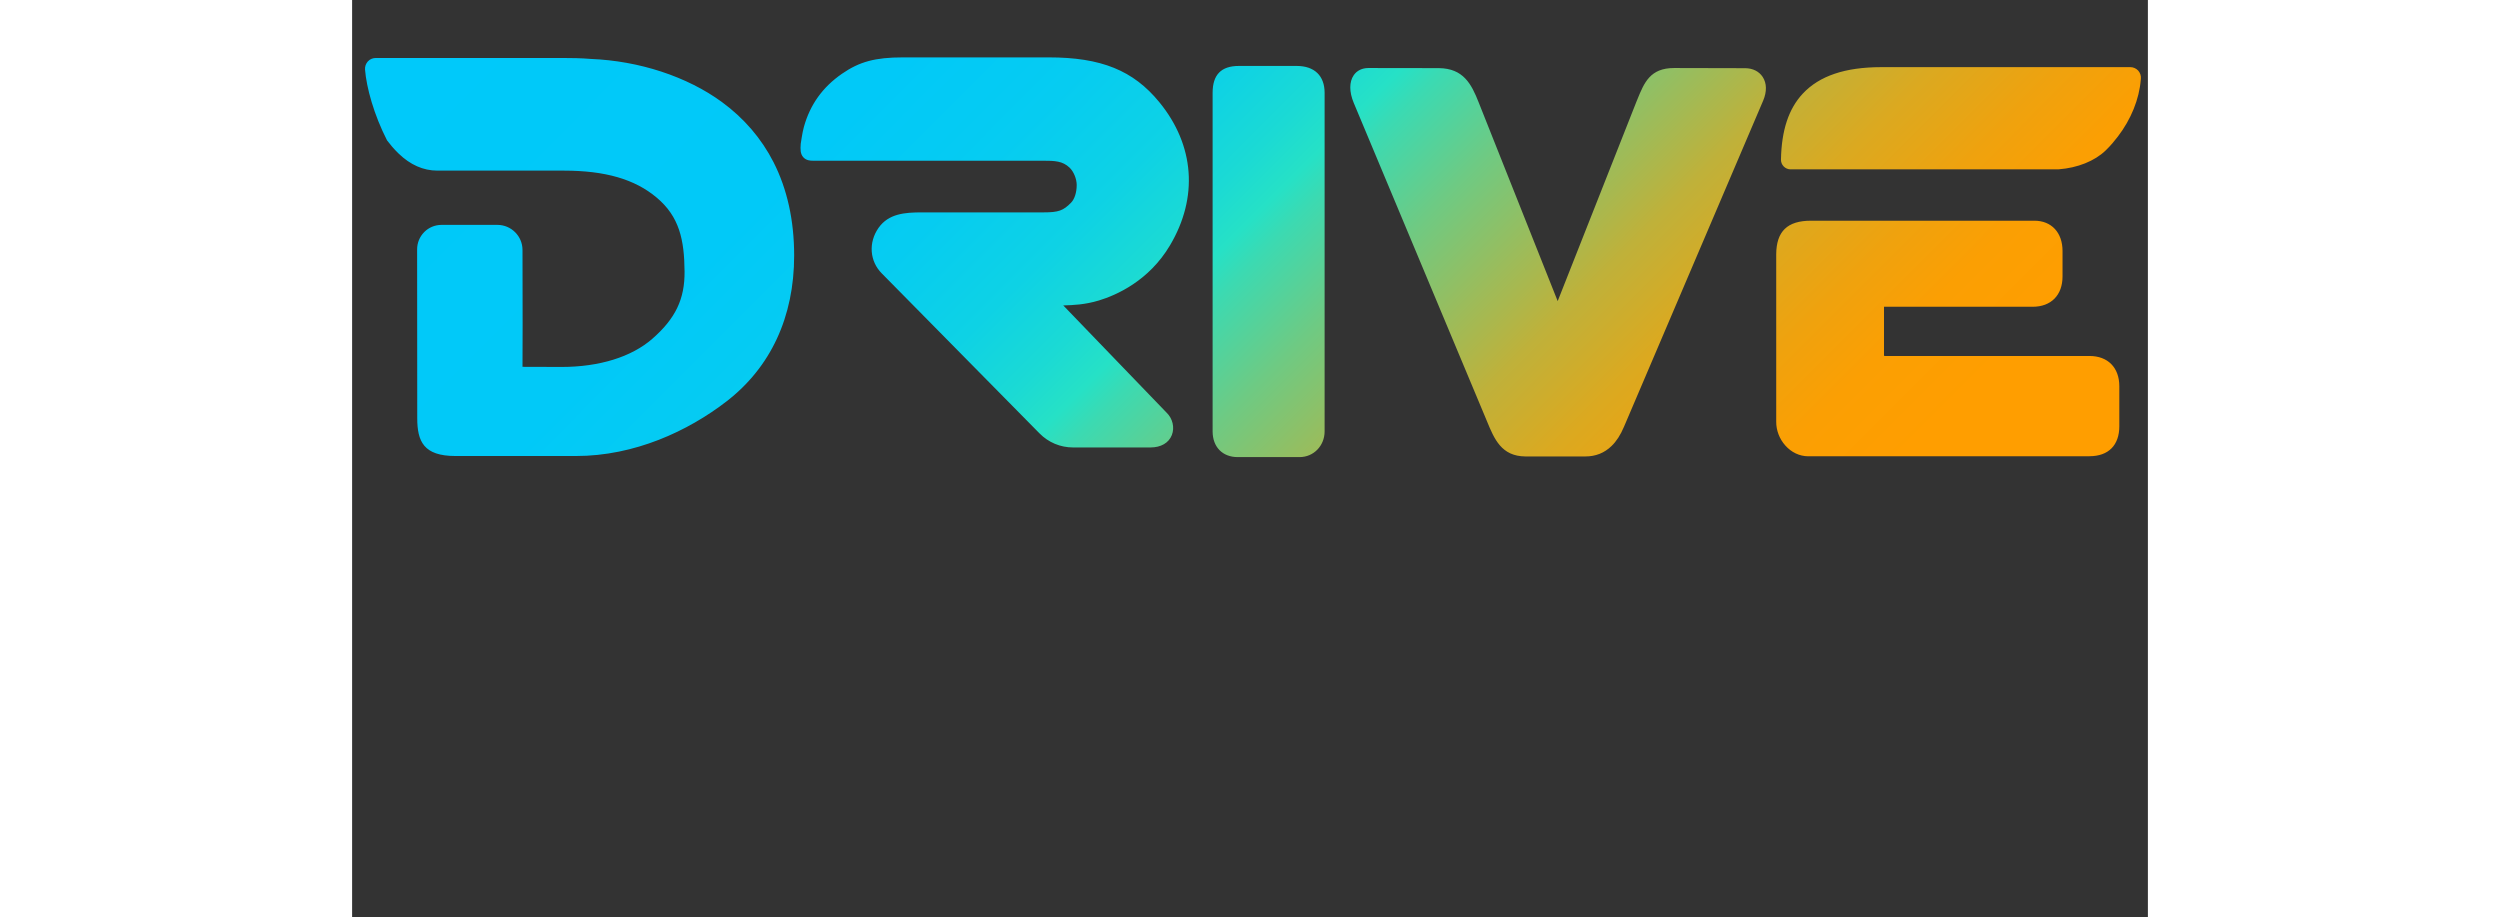<svg width="139" height="51" viewBox="0 22 139 71" fill="none" xmlns="http://www.w3.org/2000/svg">
<rect x="0" y="22" width="139" height="71" fill="#333333" stroke="none"/>
<path d="M57.826 56.635C57.157 56.635 56.484 56.635 55.806 56.635C54.824 56.635 53.901 56.249 53.206 55.544C51.605 53.924 48.213 50.483 45.49 47.717C43.215 45.409 41.255 43.416 41.001 43.165C40.056 42.219 39.954 40.773 40.746 39.64C41.526 38.533 42.783 38.439 44.109 38.439H44.117C44.117 38.439 52.13 38.439 53.523 38.439C54.667 38.439 55.044 38.308 55.645 37.693C55.921 37.413 56.086 36.899 56.086 36.318C56.086 35.847 55.849 35.27 55.531 34.973C54.989 34.464 54.426 34.439 53.401 34.439C52.16 34.439 41.094 34.439 37.066 34.439H35.639C35.52 34.439 35.164 34.439 34.927 34.176C34.686 33.913 34.694 33.544 34.724 33.157V33.136C34.733 33.102 34.838 32.296 34.97 31.821C35.453 30.095 36.418 28.745 37.922 27.706C39.268 26.773 40.501 26.442 42.627 26.442C42.847 26.442 43.148 26.442 43.512 26.442C45.1 26.442 47.895 26.442 50.546 26.442C51.745 26.442 52.91 26.442 53.922 26.442C57.983 26.442 60.465 27.447 62.481 29.908C65.208 33.238 65.513 37.281 63.306 40.993C61.676 43.742 59.16 44.845 57.809 45.257C56.704 45.592 55.785 45.617 55.107 45.639H55.044C56.763 47.425 62.663 53.546 63.031 53.928C63.514 54.386 63.679 55.09 63.45 55.676C63.209 56.287 62.603 56.635 61.795 56.635H59.846C59.177 56.635 58.508 56.635 57.826 56.635ZM17.064 57.297H8.001C5.536 57.297 5.041 56.172 5.041 54.357V54.068C5.041 47.56 5.041 43.534 5.032 41.303C5.032 40.798 5.227 40.323 5.583 39.962C5.938 39.606 6.413 39.407 6.921 39.407H11.249C12.312 39.407 13.185 40.272 13.189 41.341C13.21 45.541 13.193 49.529 13.189 50.394C13.633 50.394 14.819 50.398 16.217 50.403C19.135 50.403 21.625 49.631 23.239 48.222C25.03 46.657 25.754 45.146 25.733 43.008C25.712 40.577 25.339 38.77 23.569 37.29C21.875 35.868 19.588 35.207 16.382 35.207H6.599C5.515 35.207 4.503 34.761 3.592 33.879C3.219 33.518 2.931 33.166 2.703 32.865C1.691 30.888 1.11 28.784 1 27.384C0.983 27.155 1.064 26.925 1.216 26.756C1.369 26.586 1.593 26.489 1.822 26.489H16.374C16.924 26.489 17.741 26.497 18.461 26.561C22.226 26.709 25.932 27.927 28.626 29.899C30.341 31.155 31.683 32.721 32.619 34.553C33.678 36.632 34.216 39.063 34.216 41.782C34.216 46.525 32.403 50.432 28.973 53.075C25.991 55.375 21.854 57.297 17.326 57.297H17.064ZM134.481 57.318H112.7C112.035 57.313 111.408 57.017 110.93 56.478C110.481 55.973 110.227 55.307 110.231 54.649V41.676C110.244 39.907 111.095 39.084 112.916 39.084H130.216C131.538 39.084 132.393 40.005 132.393 41.426V43.399C132.393 44.845 131.508 45.745 130.081 45.745H118.574V49.461C118.574 49.499 118.574 49.529 118.578 49.546C118.6 49.546 118.629 49.554 118.676 49.554H134.477C135.904 49.554 136.789 50.454 136.789 51.9V54.989C136.789 56.465 135.946 57.313 134.477 57.313L134.481 57.318ZM73.339 57.381H68.549C67.368 57.381 66.606 56.596 66.606 55.388V29.183C66.606 27.782 67.271 27.104 68.638 27.104H73.111C74.487 27.104 75.275 27.863 75.275 29.183V55.388C75.275 56.507 74.424 57.381 73.339 57.381ZM95.463 57.331H95.442C94.79 57.326 90.868 57.331 90.826 57.331C88.958 57.318 88.412 55.99 87.832 54.581L77.524 29.95C77.176 29.11 77.176 28.338 77.524 27.829C77.769 27.464 78.176 27.265 78.667 27.265H78.68L84.118 27.273C86.015 27.295 86.638 28.495 87.205 29.938L93.316 45.308L99.41 29.874L99.478 29.709C100.012 28.398 100.469 27.265 102.324 27.265H102.328L107.813 27.278C108.414 27.278 108.901 27.524 109.185 27.956C109.503 28.444 109.515 29.093 109.223 29.785L98.449 55.031C98.174 55.68 97.865 56.155 97.484 56.524C96.933 57.059 96.255 57.331 95.463 57.331ZM132.08 35.109H111.345C111.146 35.109 110.951 35.028 110.811 34.884C110.671 34.74 110.595 34.553 110.599 34.35C110.642 32.084 111.192 30.417 112.289 29.246C113.573 27.872 115.559 27.201 118.358 27.197H137.645C137.873 27.197 138.089 27.295 138.246 27.46C138.398 27.63 138.479 27.855 138.458 28.079L138.449 28.169C138.331 29.67 137.7 31.236 136.671 32.576C136.425 32.895 136.124 33.268 135.726 33.65C134.883 34.464 133.558 34.995 132.097 35.105H132.08V35.109Z" fill="url(#paint0_linear_1351_17401)"/>
<path d="M50.902 6.901C50.957 6.804 50.902 6.732 50.775 6.732C50.131 6.732 49.288 6.732 48.623 6.732C48.467 6.732 48.382 6.749 48.306 6.897C48.06 7.372 45.049 11.89 44.49 12.764C44.397 12.9 44.278 12.879 44.265 12.726C44.21 12.204 43.761 11.606 43.054 11.322C42.516 11.105 41.987 11.063 41.441 11.135C40.45 11.267 39.569 11.793 38.794 12.378C37.625 13.269 36.617 14.419 35.317 15.276C34.605 15.738 33.631 16.141 32.983 15.539C32.395 14.992 32.462 13.778 33.364 12.836C33.458 12.739 33.576 12.819 33.555 12.909C33.47 13.333 33.572 13.757 33.898 14.054C34.292 14.406 34.851 14.448 35.334 14.211C35.901 13.927 36.236 13.384 36.333 12.768C36.486 11.81 35.749 10.966 34.825 10.898C34.076 10.842 33.356 11.105 32.657 11.682C32.306 11.975 32.106 12.187 31.806 12.624C31.734 12.73 31.619 12.739 31.624 12.582C31.658 11.351 31.154 10.664 30.137 10.639C29.354 10.622 28.511 11.05 27.859 11.572C27.139 12.149 26.516 12.917 25.843 13.634C25.758 13.723 25.686 13.719 25.661 13.545C25.64 12.73 25.436 11.945 25.059 11.386C24.928 11.19 24.649 11.093 24.411 11.229C24.305 11.288 23.924 11.462 23.649 11.682C23.514 11.797 23.463 11.958 23.522 12.166C23.886 13.379 23.806 14.762 23.31 15.929C22.857 16.998 21.98 17.961 20.947 18.288C20.265 18.504 19.558 18.398 19.122 17.796C18.52 16.964 18.766 15.513 19.66 14.308C20.452 13.248 21.595 12.578 22.734 12.141C22.87 12.09 22.895 12.005 22.857 11.886C22.794 11.699 22.696 11.441 22.654 11.326C22.548 11.05 22.256 11.004 21.9 11.042C21.07 11.139 20.325 11.424 19.583 11.818C17.648 12.853 16.682 14.864 16.259 15.938C16.056 16.455 15.878 16.773 15.653 17.062C15.348 17.444 14.963 17.796 14.264 18.411C14.201 18.466 14.154 18.585 14.209 18.695C14.281 18.843 14.645 19.357 14.747 19.404C14.861 19.459 14.993 19.382 15.043 19.344C15.535 19.013 16.119 18.483 16.407 18.127C16.505 18.003 16.61 18.054 16.666 18.241C16.932 19.196 17.635 19.98 18.601 20.303C20.371 20.901 22.213 20.036 23.598 18.525C24.479 17.567 24.797 16.951 25.136 16.527C25.707 15.815 26.838 14.224 28.185 13.201C28.68 12.824 29.265 12.539 29.557 12.726C29.794 12.879 29.87 13.235 29.489 13.927C28.117 16.438 26.097 19.387 25.729 20.104C25.661 20.227 25.72 20.324 25.851 20.324C26.571 20.324 27.283 20.324 27.931 20.324C28.037 20.32 28.087 20.269 28.142 20.193C29.197 18.542 30.188 16.968 31.247 15.344C31.306 15.246 31.361 15.322 31.361 15.365C31.382 15.742 31.476 16.26 31.7 16.595C32.102 17.219 32.67 17.49 33.301 17.494C33.805 17.499 34.055 17.422 34.601 17.223C35.041 17.058 35.397 16.841 35.664 16.65C35.821 16.54 35.85 16.727 35.846 16.752C35.6 18.063 35.901 19.616 37.206 20.261C38.764 21.028 40.475 19.947 41.458 18.971C41.555 18.877 41.657 18.886 41.669 19.09C41.691 19.463 41.856 19.904 42.165 20.214C42.991 21.045 44.651 20.714 46.324 19.421C47.395 18.589 48.517 17.418 49.534 16.179C49.572 16.133 49.597 16.056 49.525 15.976C49.373 15.815 49.148 15.628 48.996 15.484C48.924 15.424 48.822 15.441 48.763 15.484C47.725 16.472 46.789 17.601 45.438 18.534C44.985 18.852 44.257 19.111 43.931 18.67C43.804 18.496 43.816 18.258 43.944 17.948C44.337 16.964 50.576 7.444 50.898 6.884L50.902 6.901ZM42.656 14.881C42.669 14.953 42.762 15.025 42.859 15.059C42.893 15.072 42.91 15.093 42.872 15.174C42.605 15.742 42.364 16.069 42.029 16.565C41.724 17.023 41.377 17.38 40.962 17.719C40.331 18.241 39.459 18.81 38.734 18.428C38.413 18.262 38.273 17.813 38.281 17.448C38.298 16.425 38.751 15.369 39.59 14.338C40.615 13.074 41.745 12.421 42.491 12.777C43.262 13.142 43.016 14.037 42.673 14.737C42.648 14.792 42.643 14.835 42.66 14.881H42.656ZM5.646 20.299C3.321 20.316 1.271 18.873 1.034 16.383C0.903 15 1.292 13.77 2.076 12.756C2.766 11.852 3.939 11.101 4.93 10.919C5.252 10.859 5.684 10.898 5.866 11.11C6.15 11.436 6.065 11.797 5.786 11.941C5.032 12.327 4.117 12.993 3.668 13.893C3.304 14.631 3.228 15.522 3.787 16.37C4.718 17.783 7.327 17.821 9.745 15.568C10.347 15.017 10.88 14.487 11.427 13.859C12.494 12.637 12.845 12.191 14.268 10.223C14.285 10.202 14.29 10.168 14.281 10.155C14.268 10.13 14.247 10.121 14.209 10.121C13.261 10.147 12.439 10.431 11.634 11.033C11.401 11.203 11.071 11.178 10.923 10.957C10.762 10.707 10.876 10.376 11.143 10.193C12.435 9.294 13.845 9.133 15.281 8.891C15.281 8.891 15.378 8.895 15.463 8.785C16.056 8.026 16.5 7.342 17.131 6.575C17.767 5.794 18.588 5.081 19.211 4.543C20.083 3.787 20.642 3.537 21.214 3.223C21.366 3.147 21.197 3.049 21.15 3.049C17.97 2.451 14.662 1.675 11.503 2.846C9.318 3.664 8.356 5.404 8.818 6.562C9.144 7.385 10.228 7.516 11.24 7.024C12.083 6.613 12.858 5.947 13.409 5.09C13.718 4.615 14.37 4.958 14.019 5.781C13.095 7.958 11.325 9.684 9.174 9.756C7.344 9.816 6.163 8.467 6.163 6.799C6.179 3.52 9.83 1.361 13.663 1.034C18.279 0.652 22.654 1.883 27.236 2.438C30.747 2.863 34.118 2.875 37.646 2.061C38.061 1.967 38.358 2.235 38.328 2.659C38.294 3.27 37.824 3.86 36.659 4.492C35.338 5.217 33.953 5.438 32.509 5.45C29.015 5.48 25.758 4.114 22.391 3.38C22.395 3.529 22.434 3.703 22.311 3.796C20.443 5.175 18.758 6.575 17.627 8.539C17.589 8.585 17.61 8.628 17.673 8.624C18.656 8.573 19.537 8.547 20.452 8.471C20.608 8.458 20.617 8.416 20.604 8.301C20.524 7.622 20.718 6.85 21.316 6.32C21.925 5.773 22.688 5.709 23.192 6.104C23.768 6.553 23.717 7.359 23.404 7.966C23.082 8.581 22.556 8.908 22.048 9.069C22.048 9.069 21.942 9.095 21.955 9.192C21.976 9.349 22.667 9.731 22.726 9.833C22.781 9.93 22.751 10.079 22.65 10.198C22.578 10.282 22.463 10.359 22.315 10.355C22.197 10.355 22.125 10.312 21.972 10.227C21.663 10.058 21.277 9.782 21.015 9.455C20.926 9.345 20.884 9.341 20.663 9.358C19.672 9.413 18.127 9.565 17.081 9.693C16.826 9.727 16.788 9.769 16.738 9.858C15.069 12.616 13.286 15.59 11.334 17.575C9.241 19.713 7.497 20.273 5.646 20.286V20.299ZM21.549 8.051C21.574 8.195 21.629 8.221 21.692 8.208C22.01 8.144 22.357 7.881 22.565 7.58C22.751 7.304 22.84 6.906 22.654 6.749C22.489 6.604 22.218 6.647 22.019 6.825C21.62 7.177 21.498 7.678 21.553 8.055" fill="white"/>
<defs>
<linearGradient id="paint0_linear_1351_17401" x1="29.358" y1="-1.435" x2="111.736" y2="80.802" gradientUnits="userSpaceOnUse">
<stop stop-color="#00C9FA"/>
<stop offset="0.25" stop-color="#01C9F8"/>
<stop offset="0.34" stop-color="#06CCF1"/>
<stop offset="0.41" stop-color="#0ED2E5"/>
<stop offset="0.46" stop-color="#1BDAD4"/>
<stop offset="0.49" stop-color="#26E1C6"/>
<stop offset="0.51" stop-color="#3BDAB2"/>
<stop offset="0.57" stop-color="#6ECA83"/>
<stop offset="0.63" stop-color="#9BBC5B"/>
<stop offset="0.68" stop-color="#BFB13A"/>
<stop offset="0.74" stop-color="#DBA920"/>
<stop offset="0.8" stop-color="#EFA20E"/>
<stop offset="0.85" stop-color="#FB9F03"/>
<stop offset="0.91" stop-color="#FF9E00"/>
</linearGradient>
</defs>
</svg>
